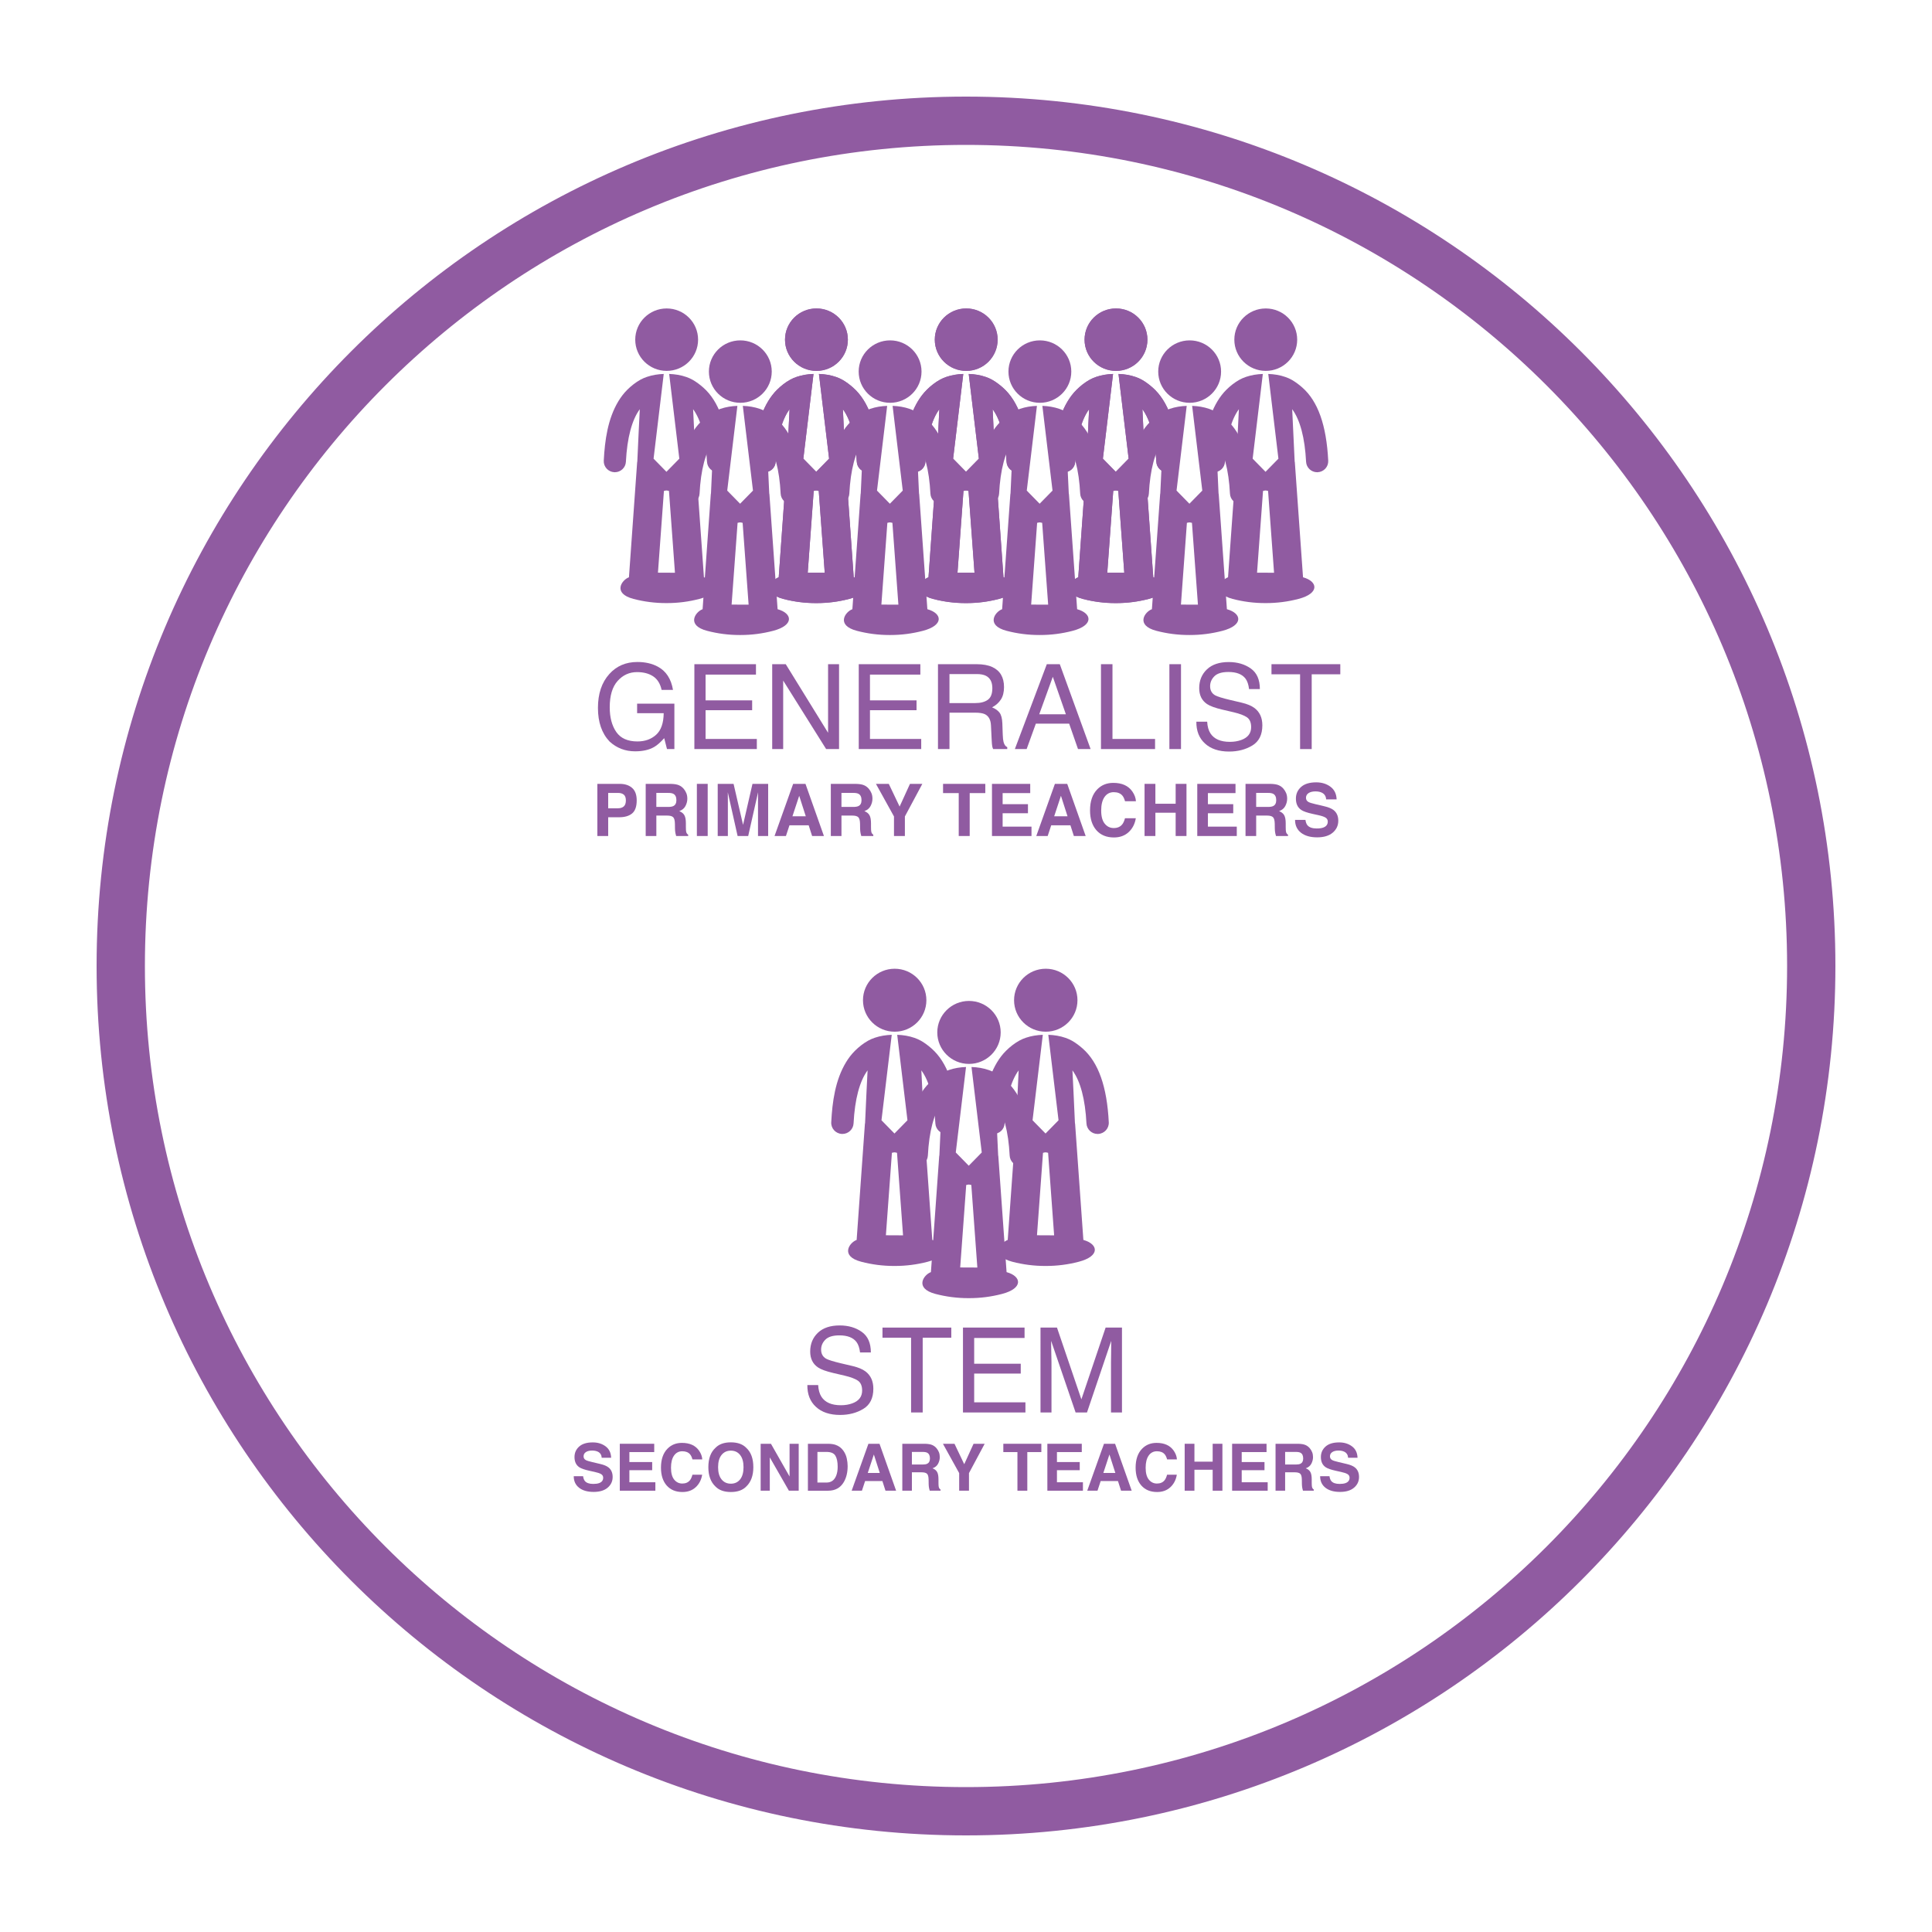 <?xml version="1.0" encoding="utf-8"?>
<!-- Generator: Adobe Illustrator 16.0.0, SVG Export Plug-In . SVG Version: 6.00 Build 0)  -->
<!DOCTYPE svg PUBLIC "-//W3C//DTD SVG 1.1//EN" "http://www.w3.org/Graphics/SVG/1.1/DTD/svg11.dtd">
<svg version="1.1" id="Layer_1" xmlns="http://www.w3.org/2000/svg" xmlns:xlink="http://www.w3.org/1999/xlink" x="0px" y="0px"
	 width="800px" height="800px" viewBox="0 0 800 800" enable-background="new 0 0 800 800" xml:space="preserve">
<path fill="none" stroke="#905BA1" stroke-width="20" stroke-miterlimit="10" d="M750,400c0,193.288-156.712,350-350,350
	C206.71,750,50,593.288,50,400C50,206.71,206.71,50,400,50C593.288,50,750,206.71,750,400z"/>
<path fill="#905BA1" d="M417.578,153.865c0-7.138,5.824-12.924,13.01-12.924c7.184,0,13.014,5.786,13.014,12.924
	c0,7.145-5.828,12.927-13.014,12.927S417.578,161.01,417.578,153.865z M418.359,204.707c0.014-0.158,0.057-0.304,0.08-0.465
	c0.373-8.567,0.785-16.957,1.021-21.584c-3.258,4.415-5.246,11.829-5.752,21.769c-0.121,2.438-2.149,4.328-4.582,4.328
	c-0.072,0-0.151,0-0.231-0.003c-2.533-0.128-4.479-2.272-4.351-4.787c0.429-8.376,1.64-17.329,6.074-24.649
	c1.043-1.721,2.256-3.31,3.688-4.732c1.59-1.582,3.444-3.035,5.415-4.134c0.854-0.474,1.752-0.857,2.675-1.172
	c2.243-0.764,4.61-1.136,6.978-1.214l-4.209,35.08l5.334,5.438l5.332-5.438l-4.205-35.08c2.408,0.082,4.83,0.464,7.104,1.26
	c0.921,0.322,1.817,0.712,2.663,1.195c1.525,0.868,3.018,2,4.326,3.158c6.482,5.705,9.996,15.613,10.734,30.288
	c0.131,2.515-1.816,4.659-4.353,4.787c-0.08,0.006-0.159,0.006-0.229,0.006c-2.433,0-4.461-1.895-4.584-4.331
	c-0.504-9.939-2.492-17.353-5.752-21.769c0.235,4.627,0.648,13.017,1.021,21.584c0.023,0.161,0.066,0.307,0.08,0.465l3.384,47.551
	c6.2,1.71,6.952,6.654-1.868,8.956c-4.438,1.159-8.898,1.731-13.475,1.731c-0.032,0-0.062-0.003-0.27-0.003
	c-0.033,0-0.064,0.003-0.097,0.003c-4.575,0-9.034-0.572-13.476-1.731c-8.819-2.302-4.813-7.898-1.869-8.956 M426.98,250.349
	l7.043,0.029l-2.479-33.874c-0.365-0.102-0.715-0.167-1.045-0.193c-0.33,0.026-0.68,0.092-1.045,0.193L426.98,250.349z"/>
<path fill="#905BA1" d="M449.096,140.647c0-7.137,5.826-12.923,13.012-12.923s13.014,5.786,13.014,12.923
	c0,7.146-5.828,12.928-13.014,12.928S449.096,147.793,449.096,140.647z M449.877,191.491c0.014-0.16,0.057-0.306,0.08-0.465
	c0.373-8.568,0.785-16.958,1.021-21.585c-3.26,4.414-5.246,11.829-5.754,21.768c-0.119,2.438-2.148,4.329-4.578,4.329
	c-0.074,0-0.152,0-0.232-0.004c-2.535-0.126-4.482-2.271-4.352-4.786c0.43-8.376,1.641-17.329,6.072-24.649
	c1.043-1.721,2.256-3.31,3.689-4.732c1.592-1.582,3.443-3.035,5.416-4.134c0.854-0.474,1.754-0.857,2.674-1.172
	c2.244-0.764,4.613-1.136,6.979-1.214l-4.21,35.08l5.332,5.439l5.334-5.439l-4.204-35.08c2.407,0.082,4.827,0.464,7.104,1.261
	c0.92,0.321,1.82,0.711,2.666,1.194c1.522,0.868,3.016,2,4.326,3.158c6.479,5.705,9.994,15.613,10.73,30.289
	c0.134,2.514-1.814,4.659-4.352,4.785c-0.078,0.008-0.158,0.008-0.23,0.008c-2.43,0-4.461-1.895-4.582-4.333
	c-0.506-9.938-2.493-17.352-5.752-21.768c0.234,4.627,0.648,13.017,1.021,21.585c0.021,0.159,0.064,0.305,0.08,0.465l3.385,47.551
	c6.201,1.706,6.951,6.65-1.871,8.956c-4.438,1.159-8.896,1.731-13.473,1.731c-0.033,0-0.062-0.003-0.271-0.003
	c-0.033,0-0.062,0.003-0.096,0.003c-4.574,0-9.035-0.572-13.473-1.734c-8.822-2.303-4.816-7.896-1.871-8.953 M458.498,237.131
	l7.043,0.033l-2.477-33.878c-0.367-0.102-0.717-0.167-1.049-0.193c-0.326,0.026-0.678,0.092-1.043,0.193L458.498,237.131z"/>
<path fill="#905BA1" d="M387.077,140.647c0-7.138,5.826-12.924,13.011-12.924c7.184,0,13.014,5.786,13.014,12.924
	c0,7.145-5.83,12.927-13.014,12.927C392.903,153.574,387.077,147.792,387.077,140.647z M387.859,191.49
	c0.014-0.159,0.056-0.306,0.08-0.465c0.373-8.568,0.786-16.958,1.021-21.585c-3.258,4.415-5.246,11.829-5.752,21.768
	c-0.121,2.438-2.15,4.33-4.581,4.33c-0.073,0-0.153,0-0.232-0.005c-2.534-0.126-4.481-2.271-4.351-4.786
	c0.429-8.376,1.64-17.329,6.075-24.649c1.042-1.721,2.256-3.31,3.689-4.732c1.591-1.582,3.445-3.035,5.416-4.134
	c0.853-0.474,1.753-0.857,2.674-1.172c2.244-0.764,4.612-1.136,6.977-1.214l-4.208,35.081l5.333,5.438l5.332-5.438l-4.205-35.081
	c2.408,0.083,4.83,0.464,7.105,1.261c0.92,0.321,1.816,0.711,2.664,1.195c1.523,0.867,3.016,1.999,4.326,3.157
	c6.48,5.705,9.994,15.613,10.732,30.289c0.131,2.514-1.816,4.659-4.354,4.785c-0.078,0.008-0.158,0.008-0.229,0.008
	c-2.434,0-4.461-1.895-4.584-4.333c-0.504-9.938-2.492-17.352-5.752-21.768c0.234,4.627,0.648,13.017,1.021,21.585
	c0.024,0.159,0.067,0.306,0.082,0.465l3.383,47.552c6.2,1.706,6.95,6.65-1.871,8.956c-4.437,1.159-8.896,1.731-13.47,1.731
	c-0.033,0-0.063-0.003-0.27-0.003c-0.033,0-0.064,0.003-0.095,0.003c-4.575,0-9.036-0.572-13.474-1.734
	c-8.821-2.303-4.816-7.896-1.871-8.953 M396.48,237.131l7.043,0.033l-2.479-33.878c-0.367-0.102-0.714-0.167-1.045-0.193
	c-0.33,0.026-0.68,0.092-1.044,0.193L396.48,237.131z"/>
<path fill="#905BA1" d="M355.559,153.864c0-7.138,5.827-12.924,13.011-12.924c7.185,0,13.014,5.786,13.014,12.924
	c0,7.145-5.829,12.927-13.014,12.927S355.559,161.009,355.559,153.864z M356.341,204.707c0.014-0.159,0.056-0.306,0.08-0.465
	c0.374-8.567,0.786-16.958,1.022-21.584c-3.259,4.414-5.247,11.828-5.752,21.768c-0.121,2.438-2.151,4.329-4.582,4.329
	c-0.073,0-0.152,0-0.232-0.005c-2.534-0.126-4.481-2.271-4.351-4.786c0.429-8.376,1.64-17.329,6.075-24.648
	c1.042-1.722,2.256-3.311,3.689-4.733c1.591-1.582,3.445-3.035,5.416-4.134c0.854-0.474,1.753-0.857,2.674-1.172
	c2.245-0.764,4.612-1.135,6.978-1.214l-4.209,35.081l5.333,5.438l5.333-5.438l-4.206-35.081c2.408,0.083,4.83,0.464,7.105,1.261
	c0.919,0.321,1.818,0.711,2.665,1.195c1.525,0.867,3.016,1.999,4.326,3.157c6.482,5.705,9.995,15.613,10.733,30.289
	c0.131,2.515-1.817,4.659-4.352,4.785c-0.079,0.008-0.159,0.008-0.231,0.008c-2.43,0-4.46-1.895-4.583-4.332
	c-0.505-9.939-2.493-17.353-5.752-21.768c0.236,4.626,0.649,13.017,1.022,21.584c0.024,0.159,0.067,0.306,0.081,0.465l3.383,47.551
	c6.202,1.708,6.952,6.653-1.87,8.956c-4.437,1.159-8.896,1.731-13.473,1.731c-0.033,0-0.062-0.003-0.27-0.003
	c-0.033,0-0.064,0.003-0.095,0.003c-4.575,0-9.036-0.572-13.474-1.732c-8.821-2.302-4.815-7.897-1.871-8.955 M364.962,250.348
	l7.043,0.03l-2.479-33.876c-0.366-0.1-0.715-0.166-1.045-0.193c-0.329,0.027-0.679,0.094-1.044,0.193L364.962,250.348z"/>
<path fill="#905BA1" d="M387.077,140.647c0-7.138,5.826-12.924,13.011-12.924c7.184,0,13.014,5.786,13.014,12.924
	c0,7.145-5.83,12.927-13.014,12.927C392.903,153.574,387.077,147.792,387.077,140.647z M387.859,191.49
	c0.014-0.159,0.056-0.306,0.08-0.465c0.373-8.568,0.786-16.958,1.021-21.585c-3.258,4.415-5.246,11.829-5.752,21.768
	c-0.121,2.438-2.15,4.33-4.581,4.33c-0.073,0-0.153,0-0.232-0.005c-2.534-0.126-4.481-2.271-4.351-4.786
	c0.429-8.376,1.64-17.329,6.075-24.649c1.042-1.721,2.256-3.31,3.689-4.732c1.591-1.582,3.445-3.035,5.416-4.134
	c0.853-0.474,1.753-0.857,2.674-1.172c2.244-0.764,4.612-1.136,6.977-1.214l-4.208,35.081l5.333,5.438l5.332-5.438l-4.205-35.081
	c2.408,0.083,4.83,0.464,7.105,1.261c0.92,0.321,1.816,0.711,2.664,1.195c1.523,0.867,3.016,1.999,4.326,3.157
	c6.48,5.705,9.994,15.613,10.732,30.289c0.131,2.514-1.816,4.659-4.354,4.785c-0.078,0.008-0.158,0.008-0.229,0.008
	c-2.434,0-4.461-1.895-4.584-4.333c-0.504-9.938-2.492-17.352-5.752-21.768c0.234,4.627,0.648,13.017,1.021,21.585
	c0.024,0.159,0.067,0.306,0.082,0.465l3.383,47.552c6.2,1.706,6.95,6.65-1.871,8.956c-4.437,1.159-8.896,1.731-13.47,1.731
	c-0.033,0-0.063-0.003-0.27-0.003c-0.033,0-0.064,0.003-0.095,0.003c-4.575,0-9.036-0.572-13.474-1.734
	c-8.821-2.303-4.816-7.896-1.871-8.953 M396.48,237.129l7.043,0.033l-2.479-33.876c-0.367-0.102-0.714-0.167-1.045-0.193
	c-0.33,0.026-0.68,0.092-1.044,0.193L396.48,237.129z"/>
<path fill="#905BA1" d="M479.596,153.865c0-7.138,5.826-12.924,13.012-12.924s13.014,5.786,13.014,12.924
	c0,7.145-5.828,12.927-13.014,12.927S479.596,161.01,479.596,153.865z M480.379,204.707c0.014-0.158,0.055-0.304,0.078-0.465
	c0.375-8.567,0.787-16.957,1.023-21.584c-3.262,4.415-5.246,11.829-5.756,21.769c-0.117,2.438-2.148,4.328-4.578,4.328
	c-0.074,0-0.152,0-0.232-0.003c-2.535-0.128-4.482-2.272-4.352-4.787c0.43-8.376,1.641-17.329,6.074-24.649
	c1.041-1.721,2.258-3.31,3.688-4.732c1.592-1.582,3.444-3.035,5.416-4.134c0.854-0.474,1.754-0.857,2.674-1.172
	c2.246-0.764,4.613-1.136,6.979-1.214l-4.21,35.08l5.335,5.438l5.331-5.438l-4.204-35.08c2.407,0.082,4.829,0.464,7.104,1.26
	c0.918,0.322,1.818,0.712,2.664,1.195c1.525,0.868,3.016,2,4.326,3.158c6.48,5.705,9.994,15.613,10.732,30.288
	c0.133,2.515-1.816,4.659-4.352,4.787c-0.08,0.006-0.16,0.006-0.232,0.006c-2.43,0-4.461-1.895-4.581-4.331
	c-0.507-9.939-2.491-17.353-5.753-21.769c0.236,4.627,0.65,13.017,1.021,21.584c0.021,0.161,0.067,0.307,0.08,0.465l3.385,47.551
	c6.201,1.71,6.951,6.654-1.871,8.956c-4.436,1.159-8.896,1.731-13.473,1.731c-0.033,0-0.062-0.003-0.271-0.003
	c-0.032,0-0.062,0.003-0.096,0.003c-4.574,0-9.035-0.572-13.473-1.731c-8.822-2.302-4.816-7.898-1.871-8.956 M489,250.349
	l7.043,0.029l-2.479-33.874c-0.367-0.102-0.717-0.167-1.047-0.193c-0.328,0.026-0.68,0.092-1.045,0.193L489,250.349z"/>
<path fill="#905BA1" d="M511.113,140.647c0-7.137,5.828-12.923,13.012-12.923s13.014,5.786,13.014,12.923
	c0,7.146-5.83,12.928-13.014,12.928S511.113,147.793,511.113,140.647z M511.896,191.491c0.014-0.16,0.057-0.306,0.078-0.465
	c0.373-8.568,0.785-16.958,1.021-21.585c-3.258,4.414-5.246,11.829-5.752,21.768c-0.121,2.438-2.15,4.329-4.582,4.329
	c-0.072,0-0.152,0-0.232-0.004c-2.531-0.126-4.479-2.271-4.35-4.786c0.428-8.376,1.641-17.329,6.074-24.649
	c1.043-1.721,2.256-3.31,3.688-4.732c1.59-1.582,3.445-3.035,5.416-4.134c0.854-0.474,1.754-0.857,2.674-1.172
	c2.244-0.764,4.611-1.136,6.979-1.214l-4.209,35.08l5.334,5.439l5.332-5.439l-4.205-35.08c2.408,0.082,4.83,0.464,7.104,1.261
	c0.92,0.321,1.818,0.711,2.664,1.194c1.525,0.868,3.018,2,4.326,3.158c6.482,5.705,9.996,15.613,10.734,30.289
	c0.131,2.514-1.816,4.659-4.354,4.785c-0.078,0.008-0.159,0.008-0.229,0.008c-2.434,0-4.461-1.895-4.584-4.333
	c-0.504-9.938-2.492-17.352-5.752-21.768c0.234,4.627,0.648,13.017,1.021,21.585c0.025,0.159,0.068,0.305,0.082,0.465l3.383,47.551
	c6.201,1.706,6.953,6.65-1.87,8.956c-4.437,1.159-8.896,1.731-13.472,1.731c-0.033,0-0.062-0.003-0.27-0.003
	c-0.033,0-0.064,0.003-0.098,0.003c-4.575,0-9.034-0.572-13.475-1.734c-8.82-2.303-4.814-7.896-1.869-8.953 M520.518,237.131
	l7.043,0.033l-2.479-33.878c-0.365-0.102-0.715-0.167-1.045-0.193c-0.33,0.026-0.68,0.092-1.045,0.193L520.518,237.131z"/>
<path fill="#905BA1" d="M449.096,140.647c0-7.138,5.826-12.924,13.012-12.924s13.014,5.786,13.014,12.924
	c0,7.145-5.828,12.927-13.014,12.927S449.096,147.792,449.096,140.647z M449.877,191.49c0.014-0.159,0.057-0.306,0.08-0.465
	c0.373-8.568,0.785-16.958,1.021-21.585c-3.26,4.415-5.246,11.829-5.754,21.768c-0.119,2.438-2.148,4.33-4.578,4.33
	c-0.074,0-0.152,0-0.232-0.005c-2.535-0.126-4.482-2.271-4.352-4.786c0.43-8.376,1.641-17.329,6.072-24.649
	c1.043-1.721,2.256-3.31,3.689-4.732c1.592-1.582,3.443-3.035,5.416-4.134c0.854-0.474,1.754-0.857,2.674-1.172
	c2.244-0.764,4.613-1.136,6.979-1.214l-4.21,35.081l5.332,5.438l5.334-5.438l-4.204-35.081c2.407,0.083,4.827,0.464,7.104,1.261
	c0.92,0.321,1.82,0.711,2.666,1.195c1.522,0.867,3.016,1.999,4.326,3.157c6.479,5.705,9.994,15.613,10.73,30.289
	c0.134,2.514-1.814,4.659-4.352,4.785c-0.078,0.008-0.158,0.008-0.23,0.008c-2.43,0-4.461-1.895-4.582-4.333
	c-0.506-9.938-2.493-17.352-5.752-21.768c0.234,4.627,0.648,13.017,1.021,21.585c0.021,0.159,0.064,0.306,0.08,0.465l3.385,47.552
	c6.201,1.706,6.951,6.65-1.871,8.956c-4.438,1.159-8.896,1.731-13.473,1.731c-0.033,0-0.062-0.003-0.271-0.003
	c-0.033,0-0.062,0.003-0.096,0.003c-4.574,0-9.035-0.572-13.473-1.734c-8.822-2.303-4.816-7.896-1.871-8.953 M458.498,237.129
	l7.043,0.033l-2.477-33.876c-0.367-0.102-0.717-0.167-1.049-0.193c-0.326,0.026-0.678,0.092-1.043,0.193L458.498,237.129z"/>
<path fill="#905BA1" d="M325.059,140.646c0-7.138,5.826-12.924,13.011-12.924c7.184,0,13.013,5.786,13.013,12.924
	c0,7.145-5.829,12.927-13.013,12.927C330.884,153.573,325.059,147.791,325.059,140.646z M325.841,191.489
	c0.014-0.159,0.056-0.306,0.08-0.465c0.373-8.567,0.785-16.958,1.021-21.584c-3.259,4.414-5.246,11.828-5.753,21.768
	c-0.12,2.438-2.15,4.329-4.581,4.329c-0.073,0-0.153,0-0.233-0.005c-2.534-0.126-4.481-2.271-4.351-4.786
	c0.429-8.376,1.641-17.329,6.075-24.648c1.042-1.722,2.256-3.311,3.688-4.732c1.592-1.583,3.446-3.035,5.416-4.135
	c0.854-0.474,1.754-0.856,2.674-1.171c2.245-0.765,4.613-1.136,6.978-1.215l-4.209,35.081l5.334,5.438l5.333-5.438l-4.206-35.081
	c2.408,0.083,4.83,0.464,7.105,1.261c0.919,0.321,1.819,0.711,2.665,1.195c1.525,0.867,3.016,1.999,4.327,3.157
	c6.481,5.706,9.995,15.614,10.733,30.29c0.131,2.514-1.817,4.658-4.352,4.784c-0.079,0.008-0.159,0.008-0.23,0.008
	c-2.431,0-4.461-1.895-4.583-4.332c-0.505-9.939-2.493-17.353-5.751-21.768c0.235,4.626,0.649,13.017,1.021,21.584
	c0.024,0.159,0.067,0.306,0.081,0.465l3.384,47.553c6.201,1.706,6.952,6.65-1.871,8.956c-4.437,1.159-8.896,1.731-13.473,1.731
	c-0.033,0-0.062-0.003-0.27-0.003c-0.033,0-0.064,0.003-0.095,0.003c-4.575,0-9.036-0.572-13.474-1.734
	c-8.821-2.303-4.816-7.896-1.871-8.953 M334.462,237.129l7.043,0.033l-2.478-33.876c-0.367-0.102-0.715-0.167-1.045-0.193
	c-0.33,0.026-0.68,0.092-1.044,0.193L334.462,237.129z"/>
<path fill="#905BA1" d="M293.54,153.864c0-7.138,5.826-12.924,13.011-12.924c7.185,0,13.013,5.786,13.013,12.924
	c0,7.145-5.829,12.927-13.013,12.927C299.367,166.791,293.54,161.009,293.54,153.864z M294.323,204.707
	c0.013-0.159,0.056-0.306,0.08-0.465c0.373-8.567,0.786-16.958,1.021-21.584c-3.259,4.414-5.246,11.828-5.752,21.768
	c-0.121,2.438-2.15,4.329-4.581,4.329c-0.073,0-0.153,0-0.232-0.005c-2.534-0.126-4.481-2.271-4.351-4.786
	c0.429-8.376,1.641-17.329,6.075-24.648c1.042-1.722,2.256-3.311,3.689-4.733c1.591-1.582,3.446-3.035,5.416-4.134
	c0.854-0.474,1.754-0.857,2.674-1.172c2.245-0.764,4.612-1.135,6.978-1.214l-4.209,35.081l5.333,5.438l5.333-5.438l-4.206-35.081
	c2.408,0.083,4.83,0.464,7.106,1.261c0.918,0.321,1.818,0.711,2.665,1.195c1.525,0.867,3.016,1.999,4.326,3.157
	c6.481,5.705,9.995,15.613,10.733,30.289c0.131,2.515-1.817,4.659-4.352,4.785c-0.079,0.008-0.159,0.008-0.231,0.008
	c-2.43,0-4.46-1.895-4.583-4.332c-0.505-9.939-2.493-17.353-5.752-21.768c0.235,4.626,0.649,13.017,1.022,21.584
	c0.024,0.159,0.067,0.306,0.08,0.465l3.384,47.551c6.202,1.708,6.952,6.653-1.871,8.956c-4.438,1.159-8.897,1.731-13.472,1.731
	c-0.033,0-0.062-0.003-0.27-0.003c-0.033,0-0.064,0.003-0.095,0.003c-4.575,0-9.036-0.572-13.474-1.732
	c-8.821-2.302-4.815-7.897-1.871-8.955 M302.943,250.348l7.043,0.03l-2.478-33.876c-0.367-0.1-0.715-0.166-1.045-0.193
	c-0.329,0.027-0.679,0.094-1.044,0.193L302.943,250.348z"/>
<path fill="#905BA1" d="M325.059,140.647c0-7.138,5.826-12.924,13.011-12.924c7.184,0,13.013,5.786,13.013,12.924
	c0,7.145-5.829,12.927-13.013,12.927C330.884,153.574,325.059,147.792,325.059,140.647z M325.841,191.49
	c0.014-0.159,0.056-0.306,0.08-0.465c0.373-8.568,0.785-16.958,1.021-21.585c-3.259,4.415-5.246,11.829-5.753,21.768
	c-0.12,2.438-2.15,4.33-4.581,4.33c-0.073,0-0.153,0-0.233-0.005c-2.534-0.126-4.481-2.271-4.351-4.786
	c0.429-8.376,1.641-17.329,6.075-24.649c1.042-1.721,2.256-3.31,3.688-4.732c1.592-1.582,3.446-3.035,5.416-4.134
	c0.854-0.474,1.754-0.857,2.674-1.172c2.245-0.764,4.613-1.136,6.978-1.214l-4.209,35.081l5.334,5.438l5.333-5.438l-4.206-35.081
	c2.408,0.083,4.83,0.464,7.105,1.261c0.919,0.321,1.819,0.711,2.665,1.195c1.525,0.867,3.016,1.999,4.327,3.157
	c6.481,5.705,9.995,15.613,10.733,30.289c0.131,2.514-1.817,4.659-4.352,4.785c-0.079,0.008-0.159,0.008-0.23,0.008
	c-2.431,0-4.461-1.895-4.583-4.333c-0.505-9.938-2.493-17.352-5.751-21.768c0.235,4.627,0.649,13.017,1.021,21.585
	c0.024,0.159,0.067,0.306,0.081,0.465l3.384,47.552c6.201,1.706,6.952,6.65-1.871,8.956c-4.437,1.159-8.896,1.731-13.473,1.731
	c-0.033,0-0.062-0.003-0.27-0.003c-0.033,0-0.064,0.003-0.095,0.003c-4.575,0-9.036-0.572-13.474-1.734
	c-8.821-2.303-4.816-7.896-1.871-8.953 M334.462,237.129l7.043,0.033l-2.478-33.876c-0.367-0.102-0.715-0.167-1.045-0.193
	c-0.33,0.026-0.68,0.092-1.044,0.193L334.462,237.129z"/>
<path fill="#905BA1" d="M263.04,140.646c0-7.138,5.826-12.924,13.01-12.924c7.184,0,13.014,5.786,13.014,12.924
	c0,7.145-5.829,12.927-13.014,12.927C268.865,153.573,263.04,147.791,263.04,140.646z M263.822,191.489
	c0.013-0.159,0.056-0.306,0.08-0.465c0.373-8.567,0.786-16.958,1.022-21.584c-3.259,4.414-5.246,11.828-5.753,21.768
	c-0.12,2.438-2.15,4.329-4.581,4.329c-0.073,0-0.153,0-0.233-0.005c-2.534-0.126-4.481-2.271-4.351-4.786
	c0.429-8.376,1.641-17.329,6.075-24.648c1.042-1.722,2.256-3.311,3.689-4.732c1.591-1.583,3.446-3.035,5.416-4.135
	c0.854-0.474,1.754-0.856,2.674-1.171c2.245-0.765,4.613-1.136,6.978-1.215l-4.209,35.081l5.333,5.438l5.333-5.438l-4.206-35.081
	c2.408,0.083,4.83,0.464,7.105,1.261c0.919,0.321,1.818,0.711,2.664,1.195c1.525,0.867,3.017,1.999,4.327,3.157
	c6.481,5.706,9.995,15.614,10.734,30.29c0.131,2.514-1.817,4.658-4.352,4.784c-0.079,0.008-0.16,0.008-0.231,0.008
	c-2.431,0-4.46-1.895-4.583-4.332c-0.505-9.939-2.493-17.353-5.751-21.768c0.235,4.626,0.649,13.017,1.021,21.584
	c0.024,0.159,0.067,0.306,0.08,0.465l3.384,47.553c6.202,1.706,6.952,6.65-1.87,8.956c-4.437,1.159-8.897,1.731-13.473,1.731
	c-0.033,0-0.062-0.003-0.27-0.003c-0.033,0-0.064,0.003-0.095,0.003c-4.575,0-9.036-0.572-13.474-1.734
	c-8.821-2.303-4.816-7.896-1.871-8.953 M272.443,237.129l7.043,0.033l-2.478-33.876c-0.366-0.102-0.715-0.167-1.045-0.193
	c-0.329,0.026-0.679,0.092-1.044,0.193L272.443,237.129z"/>
<rect x="250" y="274.894" fill="none" width="300" height="98.051"/>
<g enable-background="new    ">
	<path fill="#905BA1" d="M272.352,276.03c3.443,1.835,5.549,5.049,6.32,9.643h-4.713c-0.562-2.568-1.726-4.438-3.491-5.61
		c-1.765-1.173-3.991-1.759-6.677-1.759c-3.187,0-5.87,1.221-8.048,3.66c-2.179,2.441-3.269,6.078-3.269,10.91
		c0,4.18,0.899,7.581,2.696,10.205c1.798,2.624,4.729,3.936,8.793,3.936c3.11,0,5.686-0.921,7.726-2.764
		c2.04-1.842,3.084-4.82,3.132-8.936h-11.006v-3.948h15.432v18.806h-3.062l-1.148-4.521c-1.585,1.77-2.989,2.998-4.213,3.684
		c-2.056,1.181-4.668,1.771-7.837,1.771c-4.096,0-7.618-1.349-10.568-4.044c-3.216-3.382-4.825-8.023-4.825-13.925
		c0-5.886,1.572-10.567,4.716-14.045c2.987-3.317,6.854-4.977,11.603-4.977C267.165,274.116,269.978,274.755,272.352,276.03z"/>
	<path fill="#905BA1" d="M287.524,275.026h25.505v4.307h-20.863v10.67h19.284v4.068h-19.284v11.914h21.222v4.188h-25.864V275.026z"
		/>
	<path fill="#905BA1" d="M319.752,275.026h5.609l17.527,28.397v-28.397h4.546v35.146h-5.349l-17.787-28.363v28.363h-4.546V275.026z"
		/>
	<path fill="#905BA1" d="M355.593,275.026h25.505v4.307h-20.863v10.67h19.284v4.068h-19.284v11.914h21.222v4.188h-25.864V275.026z"
		/>
	<path fill="#905BA1" d="M388.396,275.026h15.976c2.631,0,4.801,0.391,6.508,1.172c3.242,1.499,4.863,4.267,4.863,8.303
		c0,2.105-0.434,3.828-1.304,5.168c-0.869,1.34-2.085,2.416-3.648,3.229c1.372,0.559,2.404,1.292,3.099,2.201
		c0.693,0.909,1.08,2.385,1.16,4.427l0.168,4.713c0.047,1.34,0.158,2.337,0.334,2.99c0.287,1.117,0.798,1.835,1.531,2.154v0.789
		h-5.838c-0.159-0.303-0.287-0.693-0.383-1.172s-0.176-1.404-0.238-2.775l-0.287-5.862c-0.109-2.297-0.938-3.836-2.488-4.618
		c-0.883-0.43-2.27-0.646-4.16-0.646h-10.531v15.073h-4.761V275.026z M403.859,291.128c2.172,0,3.89-0.446,5.154-1.34
		c1.264-0.894,1.896-2.504,1.896-4.833c0-2.504-0.885-4.211-2.652-5.12c-0.947-0.479-2.211-0.718-3.793-0.718h-11.308v12.011
		H403.859z"/>
	<path fill="#905BA1" d="M433.465,275.026h5.374l12.757,35.146h-5.217l-3.668-10.527h-13.789l-3.812,10.527h-4.881L433.465,275.026z
		 M441.359,295.77l-5.412-15.528l-5.622,15.528H441.359z"/>
	<path fill="#905BA1" d="M455.891,275.026h4.761v30.959h17.634v4.188h-22.395V275.026z"/>
	<path fill="#905BA1" d="M484.219,275.026h4.809v35.146h-4.809V275.026z"/>
	<path fill="#905BA1" d="M499.865,298.832c0.107,1.994,0.561,3.612,1.36,4.856c1.521,2.329,4.202,3.494,8.044,3.494
		c1.721,0,3.287-0.256,4.701-0.766c2.734-0.989,4.103-2.76,4.103-5.312c0-1.914-0.579-3.277-1.738-4.091
		c-1.175-0.798-3.013-1.491-5.517-2.081l-4.612-1.077c-3.013-0.702-5.146-1.476-6.397-2.321c-2.163-1.467-3.244-3.66-3.244-6.579
		c0-3.158,1.062-5.75,3.189-7.776c2.126-2.025,5.137-3.038,9.033-3.038c3.586,0,6.632,0.89,9.139,2.668s3.76,4.621,3.76,8.529
		h-4.474c-0.229-1.882-0.719-3.325-1.468-4.331c-1.393-1.834-3.755-2.751-7.088-2.751c-2.691,0-4.627,0.59-5.805,1.771
		s-1.766,2.552-1.766,4.115c0,1.723,0.695,2.982,2.086,3.78c0.912,0.511,2.976,1.148,6.189,1.914l4.775,1.124
		c2.304,0.543,4.081,1.284,5.332,2.226c2.164,1.643,3.246,4.027,3.246,7.153c0,3.893-1.381,6.676-4.142,8.351
		s-5.97,2.513-9.625,2.513c-4.263,0-7.599-1.117-10.011-3.35c-2.412-2.218-3.594-5.225-3.546-9.021H499.865z"/>
	<path fill="#905BA1" d="M554.99,275.026v4.187h-11.843v30.96h-4.81v-30.96h-11.843v-4.187H554.99z"/>
</g>
<g enable-background="new    ">
	<path fill="#905BA1" d="M261.749,336.827c-1.264,1.055-3.069,1.582-5.415,1.582h-4.496v7.764h-4.482v-21.592h9.271
		c2.137,0,3.841,0.557,5.112,1.67c1.271,1.113,1.906,2.837,1.906,5.171C263.645,333.971,263.012,335.772,261.749,336.827z
		 M258.305,329.049c-0.571-0.479-1.372-0.718-2.401-0.718h-4.066v6.357h4.066c1.029,0,1.83-0.259,2.401-0.776
		s0.857-1.338,0.857-2.461S258.876,329.527,258.305,329.049z"/>
	<path fill="#905BA1" d="M281.1,325.138c0.795,0.342,1.469,0.845,2.021,1.509c0.457,0.547,0.819,1.152,1.086,1.816
		s0.4,1.421,0.4,2.271c0,1.025-0.259,2.034-0.776,3.025s-1.372,1.691-2.563,2.102c0.996,0.4,1.702,0.97,2.117,1.707
		s0.623,1.862,0.623,3.376v1.45c0,0.986,0.04,1.655,0.119,2.007c0.119,0.557,0.396,0.967,0.833,1.23v0.542h-4.98
		c-0.137-0.479-0.234-0.864-0.293-1.157c-0.117-0.605-0.181-1.226-0.19-1.86l-0.029-2.007c-0.019-1.377-0.256-2.295-0.714-2.754
		c-0.457-0.459-1.314-0.688-2.57-0.688h-4.406v8.467h-4.409v-21.592h10.328C279.168,324.61,280.304,324.796,281.1,325.138z
		 M271.774,328.331v5.801h4.855c0.964,0,1.688-0.117,2.17-0.352c0.853-0.41,1.28-1.221,1.28-2.432c0-1.309-0.413-2.188-1.238-2.637
		c-0.464-0.254-1.159-0.381-2.087-0.381H271.774z"/>
	<path fill="#905BA1" d="M293.044,346.173h-4.482v-21.592h4.482V346.173z"/>
	<path fill="#905BA1" d="M311.586,324.581h6.492v21.592h-4.204v-14.604c0-0.42,0.005-1.008,0.015-1.765s0.015-1.341,0.015-1.751
		l-4.092,18.12h-4.385l-4.062-18.12c0,0.41,0.005,0.994,0.015,1.751s0.015,1.345,0.015,1.765v14.604h-4.204v-21.592h6.565
		l3.93,16.978L311.586,324.581z"/>
	<path fill="#905BA1" d="M328.427,324.581h5.105l7.639,21.592h-4.893l-1.425-4.438h-7.951l-1.464,4.438h-4.719L328.427,324.581z
		 M328.13,338.014h5.53l-2.728-8.496L328.13,338.014z"/>
	<path fill="#905BA1" d="M357.755,325.138c0.795,0.342,1.469,0.845,2.021,1.509c0.457,0.547,0.819,1.152,1.086,1.816
		s0.4,1.421,0.4,2.271c0,1.025-0.259,2.034-0.776,3.025s-1.372,1.691-2.563,2.102c0.996,0.4,1.702,0.97,2.117,1.707
		s0.623,1.862,0.623,3.376v1.45c0,0.986,0.04,1.655,0.119,2.007c0.119,0.557,0.396,0.967,0.833,1.23v0.542h-4.98
		c-0.137-0.479-0.234-0.864-0.293-1.157c-0.117-0.605-0.181-1.226-0.19-1.86l-0.029-2.007c-0.019-1.377-0.256-2.295-0.714-2.754
		c-0.457-0.459-1.314-0.688-2.57-0.688h-4.406v8.467h-4.409v-21.592h10.328C355.824,324.61,356.959,324.796,357.755,325.138z
		 M348.43,328.331v5.801h4.855c0.964,0,1.688-0.117,2.17-0.352c0.853-0.41,1.28-1.221,1.28-2.432c0-1.309-0.413-2.188-1.238-2.637
		c-0.464-0.254-1.159-0.381-2.087-0.381H348.43z"/>
	<path fill="#905BA1" d="M376.804,324.581h5.112l-7.222,13.496v8.096h-4.512v-8.096l-7.471-13.496h5.317l4.482,9.404
		L376.804,324.581z"/>
	<path fill="#905BA1" d="M407.99,324.581v3.823h-6.46v17.769h-4.541v-17.769H390.5v-3.823H407.99z"/>
	<path fill="#905BA1" d="M426.594,328.404h-11.426v4.585h10.488v3.75h-10.488v5.552h11.953v3.882h-16.362v-21.592h15.835V328.404z"
		/>
	<path fill="#905BA1" d="M436.811,324.581h5.105l7.639,21.592h-4.893l-1.424-4.438h-7.951l-1.465,4.438h-4.719L436.811,324.581z
		 M436.514,338.014h5.529l-2.727-8.496L436.514,338.014z"/>
	<path fill="#905BA1" d="M454.364,326.837c1.739-1.777,3.951-2.666,6.638-2.666c3.594,0,6.221,1.191,7.883,3.574
		c0.918,1.338,1.41,2.681,1.479,4.028h-4.512c-0.287-1.035-0.655-1.816-1.105-2.344c-0.803-0.938-1.994-1.406-3.572-1.406
		c-1.607,0-2.875,0.662-3.804,1.985c-0.928,1.323-1.392,3.195-1.392,5.617s0.49,4.236,1.469,5.441
		c0.979,1.207,2.223,1.81,3.732,1.81c1.548,0,2.728-0.518,3.539-1.553c0.449-0.557,0.822-1.392,1.118-2.505h4.482
		c-0.387,2.354-1.374,4.268-2.964,5.742c-1.589,1.475-3.625,2.212-6.107,2.212c-3.072,0-5.488-0.996-7.246-2.988
		c-1.759-2.002-2.638-4.746-2.638-8.232C451.364,331.783,452.364,328.878,454.364,326.837z"/>
	<path fill="#905BA1" d="M473.938,346.173v-21.592h4.482v8.232h8.394v-8.232h4.482v21.592h-4.482v-9.639h-8.394v9.639H473.938z"/>
	<path fill="#905BA1" d="M511.599,328.404h-11.426v4.585h10.488v3.75h-10.488v5.552h11.953v3.882h-16.362v-21.592h15.835V328.404z"
		/>
	<path fill="#905BA1" d="M529.479,325.138c0.795,0.342,1.469,0.845,2.021,1.509c0.457,0.547,0.818,1.152,1.086,1.816
		c0.266,0.664,0.399,1.421,0.399,2.271c0,1.025-0.259,2.034-0.776,3.025s-1.372,1.691-2.563,2.102c0.996,0.4,1.702,0.97,2.116,1.707
		c0.416,0.737,0.623,1.862,0.623,3.376v1.45c0,0.986,0.039,1.655,0.119,2.007c0.119,0.557,0.396,0.967,0.833,1.23v0.542h-4.98
		c-0.137-0.479-0.234-0.864-0.293-1.157c-0.117-0.605-0.181-1.226-0.19-1.86l-0.029-2.007c-0.019-1.377-0.256-2.295-0.714-2.754
		c-0.457-0.459-1.313-0.688-2.57-0.688h-4.406v8.467h-4.409v-21.592h10.328C527.547,324.61,528.684,324.796,529.479,325.138z
		 M520.153,328.331v5.801h4.855c0.964,0,1.688-0.117,2.171-0.352c0.853-0.41,1.279-1.221,1.279-2.432
		c0-1.309-0.413-2.188-1.238-2.637c-0.464-0.254-1.159-0.381-2.087-0.381H520.153z"/>
	<path fill="#905BA1" d="M540.559,339.508c0.14,0.986,0.414,1.724,0.822,2.212c0.748,0.889,2.029,1.333,3.844,1.333
		c1.087,0,1.97-0.117,2.647-0.352c1.286-0.449,1.93-1.284,1.93-2.505c0-0.713-0.315-1.265-0.944-1.655
		c-0.631-0.381-1.631-0.718-2.998-1.011l-2.338-0.513c-2.298-0.508-3.876-1.06-4.735-1.655c-1.455-0.996-2.183-2.554-2.183-4.673
		c0-1.934,0.711-3.54,2.135-4.819s3.516-1.919,6.273-1.919c2.303,0,4.268,0.604,5.895,1.81c1.626,1.206,2.479,2.956,2.558,5.251
		h-4.336c-0.08-1.299-0.661-2.222-1.742-2.769c-0.721-0.361-1.616-0.542-2.688-0.542c-1.191,0-2.143,0.234-2.854,0.703
		c-0.71,0.469-1.065,1.123-1.065,1.963c0,0.771,0.351,1.348,1.052,1.729c0.449,0.254,1.406,0.552,2.868,0.894l3.789,0.894
		c1.661,0.391,2.905,0.913,3.734,1.567c1.287,1.016,1.931,2.485,1.931,4.409c0,1.973-0.763,3.61-2.287,4.915
		c-1.525,1.303-3.68,1.955-6.463,1.955c-2.844,0-5.078-0.642-6.707-1.926s-2.443-3.05-2.443-5.296H540.559z"/>
</g>
<path fill="#905BA1" d="M388.11,427.502c0-7.2,5.877-13.035,13.123-13.035c7.25,0,13.129,5.835,13.129,13.035
	c0,7.207-5.879,13.041-13.129,13.041C393.987,440.543,388.11,434.709,388.11,427.502z M388.9,478.79
	c0.014-0.161,0.058-0.31,0.082-0.468c0.375-8.646,0.792-17.107,1.029-21.774c-3.284,4.452-5.292,11.934-5.802,21.958
	c-0.12,2.459-2.168,4.368-4.622,4.368c-0.072,0-0.156,0-0.232-0.007c-2.556-0.125-4.521-2.288-4.391-4.828
	c0.434-8.448,1.655-17.479,6.128-24.864c1.05-1.733,2.275-3.337,3.722-4.771c1.605-1.598,3.475-3.062,5.463-4.171
	c0.86-0.479,1.771-0.863,2.699-1.182c2.264-0.771,4.65-1.146,7.037-1.227l-4.246,35.39l5.381,5.485l5.377-5.485l-4.243-35.39
	c2.432,0.084,4.875,0.469,7.17,1.271c0.926,0.324,1.836,0.72,2.688,1.207c1.535,0.874,3.045,2.018,4.363,3.188
	c6.539,5.753,10.08,15.748,10.826,30.554c0.133,2.537-1.834,4.7-4.393,4.825c-0.076,0.01-0.156,0.01-0.229,0.01
	c-2.453,0-4.5-1.912-4.625-4.371c-0.508-10.024-2.516-17.503-5.801-21.958c0.234,4.667,0.652,13.13,1.029,21.774
	c0.023,0.158,0.068,0.307,0.08,0.468l3.412,47.968c6.258,1.723,7.016,6.708-1.887,9.034c-4.475,1.169-8.975,1.745-13.59,1.745
	c-0.035,0-0.062-0.003-0.27-0.003c-0.035,0-0.068,0.003-0.1,0.003c-4.615,0-9.115-0.576-13.592-1.748
	c-8.897-2.323-4.857-7.966-1.888-9.031 M397.595,524.828l7.104,0.032l-2.496-34.175c-0.373-0.102-0.723-0.167-1.055-0.191
	c-0.334,0.024-0.687,0.092-1.058,0.191L397.595,524.828z"/>
<path fill="#905BA1" d="M419.904,414.17c0-7.199,5.877-13.037,13.125-13.037s13.127,5.838,13.127,13.037
	c0,7.206-5.879,13.039-13.127,13.039S419.904,421.376,419.904,414.17z M420.693,465.457c0.014-0.16,0.057-0.309,0.082-0.469
	c0.375-8.645,0.791-17.107,1.025-21.773c-3.283,4.453-5.287,11.934-5.801,21.958c-0.123,2.46-2.17,4.368-4.619,4.368
	c-0.074,0-0.154,0-0.234-0.006c-2.559-0.127-4.521-2.291-4.391-4.828c0.434-8.449,1.654-17.48,6.129-24.863
	c1.053-1.734,2.275-3.34,3.721-4.771c1.605-1.598,3.479-3.062,5.465-4.172c0.857-0.479,1.77-0.865,2.691-1.183
	c2.27-0.771,4.656-1.146,7.043-1.226l-4.246,35.387l5.381,5.488l5.381-5.488l-4.242-35.387c2.426,0.083,4.871,0.468,7.168,1.271
	c0.926,0.325,1.832,0.721,2.688,1.206c1.537,0.877,3.041,2.02,4.363,3.188c6.537,5.756,10.082,15.752,10.828,30.554
	c0.131,2.536-1.832,4.7-4.389,4.827c-0.08,0.008-0.164,0.008-0.236,0.008c-2.449,0-4.496-1.91-4.619-4.37
	c-0.512-10.024-2.516-17.504-5.805-21.958c0.238,4.666,0.656,13.131,1.031,21.773c0.021,0.16,0.064,0.309,0.082,0.469l3.414,47.969
	c6.256,1.723,7.012,6.709-1.889,9.033c-4.479,1.17-8.977,1.746-13.59,1.746c-0.035,0-0.064-0.002-0.273-0.002
	c-0.033,0-0.062,0.002-0.098,0.002c-4.615,0-9.109-0.576-13.59-1.748c-8.896-2.322-4.855-7.966-1.887-9.031 M429.391,511.494
	l7.104,0.035l-2.5-34.172c-0.369-0.104-0.721-0.172-1.055-0.195c-0.33,0.023-0.688,0.093-1.055,0.195L429.391,511.494z"/>
<path fill="#905BA1" d="M357.342,414.17c0-7.199,5.879-13.038,13.125-13.038c7.248,0,13.128,5.839,13.128,13.038
	c0,7.206-5.88,13.039-13.128,13.039C363.221,427.209,357.342,421.376,357.342,414.17z M358.131,465.455
	c0.017-0.158,0.058-0.307,0.082-0.469c0.375-8.643,0.793-17.105,1.032-21.771c-3.288,4.453-5.292,11.934-5.802,21.958
	c-0.124,2.458-2.169,4.366-4.623,4.366c-0.074,0-0.154,0-0.233-0.004c-2.557-0.129-4.522-2.291-4.389-4.828
	c0.432-8.449,1.653-17.48,6.129-24.863c1.049-1.734,2.274-3.341,3.719-4.771c1.605-1.6,3.477-3.062,5.463-4.172
	c0.862-0.479,1.771-0.865,2.696-1.184c2.266-0.771,4.655-1.146,7.04-1.225L365,463.878l5.379,5.486l5.381-5.486l-4.242-35.386
	c2.428,0.082,4.871,0.467,7.167,1.271c0.926,0.325,1.833,0.721,2.688,1.205c1.54,0.876,3.041,2.021,4.363,3.188
	c6.539,5.757,10.083,15.749,10.828,30.554c0.132,2.537-1.834,4.699-4.39,4.828c-0.08,0.006-0.161,0.006-0.234,0.006
	c-2.451,0-4.5-1.91-4.622-4.368c-0.508-10.024-2.515-17.505-5.804-21.958c0.239,4.666,0.656,13.131,1.032,21.771
	c0.023,0.162,0.067,0.311,0.082,0.469l3.414,47.971c6.255,1.723,7.012,6.709-1.888,9.033c-4.475,1.17-8.975,1.746-13.59,1.746
	c-0.033,0-0.063-0.002-0.273-0.002c-0.032,0-0.063,0.002-0.094,0.002c-4.615,0-9.114-0.576-13.592-1.748
	c-8.899-2.322-4.857-7.966-1.887-9.031 M366.829,511.494l7.104,0.035l-2.499-34.172c-0.37-0.104-0.723-0.172-1.057-0.195
	c-0.33,0.023-0.685,0.093-1.054,0.195L366.829,511.494z"/>
<rect x="243.25" y="549.589" fill="none" width="313.5" height="122.688"/>
<g enable-background="new    ">
	<path fill="#905BA1" d="M338.786,573.527c0.107,1.994,0.561,3.612,1.36,4.856c1.521,2.329,4.202,3.494,8.043,3.494
		c1.721,0,3.288-0.256,4.702-0.766c2.735-0.989,4.103-2.76,4.103-5.312c0-1.914-0.58-3.277-1.738-4.091
		c-1.175-0.798-3.013-1.491-5.517-2.081l-4.612-1.077c-3.013-0.702-5.146-1.476-6.397-2.321c-2.164-1.467-3.245-3.66-3.245-6.579
		c0-3.158,1.063-5.75,3.189-7.776c2.126-2.025,5.138-3.038,9.034-3.038c3.585,0,6.631,0.89,9.138,2.668s3.76,4.621,3.76,8.529
		h-4.474c-0.229-1.882-0.719-3.325-1.468-4.331c-1.392-1.834-3.754-2.751-7.088-2.751c-2.691,0-4.626,0.59-5.804,1.771
		s-1.766,2.552-1.766,4.115c0,1.723,0.695,2.982,2.086,3.78c0.912,0.511,2.975,1.148,6.189,1.914l4.775,1.124
		c2.303,0.543,4.081,1.284,5.332,2.226c2.164,1.643,3.246,4.027,3.246,7.153c0,3.893-1.38,6.676-4.142,8.351
		s-5.97,2.513-9.625,2.513c-4.263,0-7.599-1.117-10.01-3.35c-2.412-2.218-3.594-5.225-3.546-9.021H338.786z"/>
	<path fill="#905BA1" d="M393.911,549.722v4.187h-11.843v30.96h-4.809v-30.96h-11.843v-4.187H393.911z"/>
	<path fill="#905BA1" d="M398.744,549.722h25.505v4.307h-20.863v10.67h19.284v4.068h-19.284v11.914h21.222v4.188h-25.863V549.722z"
		/>
	<path fill="#905BA1" d="M430.853,549.722h6.821l10.105,29.715l10.035-29.715h6.773v35.146h-4.546v-20.744
		c0-0.717,0.016-1.905,0.048-3.564c0.031-1.659,0.048-3.438,0.048-5.336l-10.034,29.645h-4.719l-10.13-29.645v1.077
		c0,0.861,0.024,2.174,0.071,3.936c0.049,1.763,0.072,3.059,0.072,3.888v20.744h-4.546V549.722z"/>
</g>
<g enable-background="new    ">
	<path fill="#905BA1" d="M241.447,611.27c0.125,0.888,0.373,1.551,0.74,1.99c0.673,0.8,1.826,1.199,3.459,1.199
		c0.978,0,1.772-0.105,2.383-0.316c1.158-0.403,1.736-1.155,1.736-2.254c0-0.642-0.284-1.138-0.851-1.49
		c-0.567-0.342-1.467-0.646-2.698-0.909l-2.104-0.462c-2.068-0.456-3.488-0.953-4.262-1.489c-1.31-0.896-1.964-2.298-1.964-4.206
		c0-1.74,0.641-3.186,1.922-4.337s3.163-1.728,5.646-1.728c2.073,0,3.841,0.543,5.305,1.629c1.464,1.085,2.231,2.661,2.302,4.727
		h-3.902c-0.072-1.169-0.595-2-1.568-2.492c-0.649-0.325-1.455-0.488-2.419-0.488c-1.073,0-1.929,0.211-2.568,0.633
		s-0.959,1.012-0.959,1.768c0,0.694,0.315,1.213,0.946,1.555c0.405,0.229,1.266,0.497,2.582,0.805l3.41,0.805
		c1.495,0.352,2.615,0.821,3.361,1.41c1.159,0.914,1.738,2.237,1.738,3.969c0,1.775-0.687,3.249-2.059,4.423
		c-1.373,1.173-3.311,1.76-5.816,1.76c-2.558,0-4.57-0.578-6.036-1.733c-1.466-1.156-2.199-2.744-2.199-4.766H241.447z"/>
	<path fill="#905BA1" d="M270.899,601.275h-10.283v4.127h9.439v3.375h-9.439v4.996h10.758v3.494h-14.726v-19.433h14.251V601.275z"/>
	<path fill="#905BA1" d="M276.395,599.865c1.565-1.6,3.556-2.399,5.973-2.399c3.235,0,5.6,1.072,7.096,3.217
		c0.826,1.204,1.269,2.413,1.33,3.626h-4.061c-0.258-0.932-0.59-1.635-0.995-2.109c-0.723-0.844-1.795-1.266-3.216-1.266
		c-1.447,0-2.587,0.595-3.423,1.786c-0.835,1.19-1.252,2.876-1.252,5.056s0.44,3.812,1.322,4.897
		c0.881,1.086,2.001,1.628,3.359,1.628c1.393,0,2.455-0.465,3.186-1.396c0.404-0.502,0.739-1.253,1.006-2.255h4.034
		c-0.348,2.118-1.237,3.841-2.667,5.168c-1.431,1.327-3.263,1.991-5.498,1.991c-2.765,0-4.939-0.896-6.521-2.689
		c-1.583-1.802-2.374-4.271-2.374-7.41C273.694,604.317,274.594,601.702,276.395,599.865z"/>
	<path fill="#905BA1" d="M309,615.541c-1.468,1.512-3.59,2.268-6.368,2.268s-4.9-0.756-6.368-2.268
		c-1.969-1.854-2.953-4.526-2.953-8.016c0-3.561,0.984-6.231,2.953-8.016c1.468-1.512,3.59-2.268,6.368-2.268s4.9,0.756,6.368,2.268
		c1.96,1.784,2.94,4.455,2.94,8.016C311.94,611.015,310.96,613.687,309,615.541z M306.462,612.588
		c0.944-1.188,1.417-2.875,1.417-5.062c0-2.18-0.473-3.865-1.417-5.057c-0.945-1.19-2.222-1.786-3.83-1.786s-2.892,0.593-3.85,1.78
		c-0.958,1.186-1.437,2.873-1.437,5.062c0,2.188,0.479,3.875,1.437,5.062c0.958,1.186,2.241,1.779,3.85,1.779
		S305.517,613.773,306.462,612.588z"/>
	<path fill="#905BA1" d="M314.972,597.835h4.257l7.714,13.55v-13.55h3.784v19.433h-4.06l-7.911-13.788v13.788h-3.784V597.835z"/>
	<path fill="#905BA1" d="M345.923,598.257c1.363,0.448,2.467,1.271,3.312,2.466c0.677,0.967,1.139,2.013,1.385,3.137
		c0.247,1.126,0.37,2.198,0.37,3.217c0,2.584-0.519,4.773-1.557,6.566c-1.407,2.417-3.58,3.625-6.518,3.625h-8.378v-19.433h8.378
		C344.12,597.853,345.123,597.993,345.923,598.257z M338.479,601.21v12.683h3.75c1.919,0,3.257-0.944,4.014-2.834
		c0.414-1.037,0.621-2.272,0.621-3.705c0-1.978-0.311-3.496-0.931-4.555c-0.621-1.06-1.855-1.589-3.704-1.589H338.479z"/>
	<path fill="#905BA1" d="M359.592,597.835h4.595l6.875,19.433h-4.403l-1.282-3.994h-7.156l-1.317,3.994h-4.247L359.592,597.835z
		 M359.324,609.924h4.977l-2.455-7.646L359.324,609.924z"/>
	<path fill="#905BA1" d="M385.987,598.336c0.716,0.308,1.322,0.761,1.819,1.357c0.411,0.493,0.737,1.038,0.977,1.635
		c0.24,0.599,0.36,1.279,0.36,2.044c0,0.923-0.233,1.83-0.699,2.723c-0.466,0.892-1.235,1.522-2.307,1.892
		c0.896,0.36,1.531,0.872,1.905,1.536c0.373,0.663,0.56,1.677,0.56,3.038v1.306c0,0.888,0.036,1.489,0.107,1.806
		c0.107,0.502,0.357,0.871,0.75,1.107v0.488h-4.482c-0.123-0.431-0.211-0.777-0.264-1.041c-0.105-0.545-0.163-1.104-0.171-1.675
		l-0.026-1.806c-0.017-1.24-0.231-2.065-0.642-2.479c-0.412-0.413-1.183-0.62-2.313-0.62h-3.966v7.62h-3.968v-19.433h9.295
		C384.249,597.861,385.271,598.028,385.987,598.336z M377.594,601.21v5.221h4.37c0.868,0,1.519-0.105,1.953-0.316
		c0.768-0.369,1.152-1.099,1.152-2.188c0-1.178-0.372-1.969-1.114-2.373c-0.417-0.229-1.043-0.343-1.878-0.343H377.594z"/>
	<path fill="#905BA1" d="M403.131,597.835h4.602l-6.5,12.146v7.286h-4.061v-7.286l-6.724-12.146h4.786l4.034,8.464L403.131,597.835z
		"/>
	<path fill="#905BA1" d="M431.199,597.835v3.44h-5.814v15.992h-4.087v-15.992h-5.841v-3.44H431.199z"/>
	<path fill="#905BA1" d="M447.941,601.275h-10.283v4.127h9.439v3.375h-9.439v4.996h10.758v3.494H433.69v-19.433h14.251V601.275z"/>
	<path fill="#905BA1" d="M457.137,597.835h4.596l6.875,19.433h-4.404l-1.281-3.994h-7.156l-1.318,3.994h-4.246L457.137,597.835z
		 M456.869,609.924h4.978l-2.454-7.646L456.869,609.924z"/>
	<path fill="#905BA1" d="M472.936,599.865c1.564-1.6,3.557-2.399,5.973-2.399c3.235,0,5.6,1.072,7.096,3.217
		c0.826,1.204,1.27,2.413,1.33,3.626h-4.061c-0.258-0.932-0.59-1.635-0.994-2.109c-0.723-0.844-1.795-1.266-3.216-1.266
		c-1.446,0-2.587,0.595-3.423,1.786c-0.835,1.19-1.252,2.876-1.252,5.056s0.439,3.812,1.321,4.897
		c0.882,1.086,2.001,1.628,3.359,1.628c1.393,0,2.454-0.465,3.186-1.396c0.403-0.502,0.739-1.253,1.006-2.255h4.034
		c-0.348,2.118-1.236,3.841-2.667,5.168s-3.263,1.991-5.497,1.991c-2.766,0-4.939-0.896-6.521-2.689
		c-1.583-1.802-2.374-4.271-2.374-7.41C470.235,604.317,471.135,601.702,472.936,599.865z"/>
	<path fill="#905BA1" d="M490.551,617.268v-19.433h4.035v7.409h7.554v-7.409h4.034v19.433h-4.034v-8.675h-7.554v8.675H490.551z"/>
	<path fill="#905BA1" d="M524.446,601.275h-10.283v4.127h9.439v3.375h-9.439v4.996h10.758v3.494h-14.726v-19.433h14.251V601.275z"/>
	<path fill="#905BA1" d="M540.538,598.336c0.716,0.308,1.322,0.761,1.819,1.357c0.411,0.493,0.736,1.038,0.977,1.635
		c0.24,0.599,0.36,1.279,0.36,2.044c0,0.923-0.233,1.83-0.698,2.723c-0.467,0.892-1.235,1.522-2.308,1.892
		c0.896,0.36,1.531,0.872,1.905,1.536c0.373,0.663,0.561,1.677,0.561,3.038v1.306c0,0.888,0.035,1.489,0.106,1.806
		c0.107,0.502,0.356,0.871,0.75,1.107v0.488h-4.482c-0.123-0.431-0.211-0.777-0.264-1.041c-0.105-0.545-0.163-1.104-0.171-1.675
		l-0.027-1.806c-0.016-1.24-0.23-2.065-0.642-2.479s-1.183-0.62-2.313-0.62h-3.966v7.62h-3.968v-19.433h9.295
		C538.801,597.861,539.822,598.028,540.538,598.336z M532.146,601.21v5.221h4.37c0.867,0,1.52-0.105,1.953-0.316
		c0.768-0.369,1.152-1.099,1.152-2.188c0-1.178-0.372-1.969-1.115-2.373c-0.417-0.229-1.043-0.343-1.878-0.343H532.146z"/>
	<path fill="#905BA1" d="M550.51,611.27c0.126,0.888,0.373,1.551,0.74,1.99c0.674,0.8,1.826,1.199,3.46,1.199
		c0.978,0,1.772-0.105,2.383-0.316c1.157-0.403,1.736-1.155,1.736-2.254c0-0.642-0.284-1.138-0.851-1.49
		c-0.567-0.342-1.467-0.646-2.698-0.909l-2.104-0.462c-2.067-0.456-3.488-0.953-4.262-1.489c-1.31-0.896-1.964-2.298-1.964-4.206
		c0-1.74,0.641-3.186,1.922-4.337s3.162-1.728,5.645-1.728c2.073,0,3.842,0.543,5.305,1.629c1.465,1.085,2.231,2.661,2.303,4.727
		h-3.902c-0.072-1.169-0.595-2-1.568-2.492c-0.648-0.325-1.455-0.488-2.418-0.488c-1.073,0-1.93,0.211-2.568,0.633
		c-0.641,0.422-0.96,1.012-0.96,1.768c0,0.694,0.315,1.213,0.946,1.555c0.405,0.229,1.266,0.497,2.582,0.805l3.41,0.805
		c1.494,0.352,2.614,0.821,3.36,1.41c1.159,0.914,1.737,2.237,1.737,3.969c0,1.775-0.686,3.249-2.059,4.423
		c-1.373,1.173-3.311,1.76-5.816,1.76c-2.559,0-4.57-0.578-6.036-1.733c-1.466-1.156-2.198-2.744-2.198-4.766H550.51z"/>
</g>
<g id="Layer_1_1_" display="none">
	<path display="inline" fill="#36B195" d="M357.629,242.372c0-23.405,19.101-42.372,42.654-42.372
		c23.555,0,42.665,18.967,42.665,42.372c0,23.426-19.11,42.382-42.665,42.382C376.73,284.754,357.629,265.798,357.629,242.372z
		 M353.263,506.455l6.932-97.396c0.043-0.521,0.185-1,0.262-1.52c1.223-28.093,2.575-55.6,3.351-70.77
		c-10.685,14.476-17.202,38.78-18.86,71.364c-0.393,7.996-7.051,14.202-15.021,14.202c-0.24,0-0.501,0-0.763-0.021
		c-8.307-0.413-14.692-7.442-14.265-15.691c1.407-27.462,5.379-56.813,19.918-80.814c3.417-5.642,7.4-10.851,12.094-15.517
		c5.217-5.188,11.297-9.949,17.759-13.553c2.794-1.552,5.751-2.809,8.764-3.841c7.357-2.505,15.129-3.721,22.878-3.981
		l-13.797,115.015L400,421.768l17.484-17.828l-13.795-115.019c7.9,0.271,15.836,1.52,23.302,4.135
		c3.013,1.052,5.96,2.333,8.731,3.917c4.999,2.843,9.889,6.554,14.188,10.353c21.25,18.706,32.765,51.191,35.188,99.304
		c0.428,8.248-5.959,15.279-14.266,15.689c-0.262,0.021-0.524,0.021-0.764,0.021c-7.971,0-14.625-6.207-15.021-14.203
		c-1.659-32.585-8.175-56.891-18.859-71.363c0.773,15.169,2.13,42.677,3.353,70.768c0.075,0.521,0.219,0.999,0.262,1.521
		l6.932,97.396c20.322,5.601,36.379,14.562,44.943,25.445h44.074v-7.648c0-5.198,5.075-7.021,11.297-4.036l38.289,18.38
		c6.211,2.995,6.211,7.879,0,10.841l-38.289,18.392c-6.22,2.996-11.297,1.172-11.297-4.035v-8.246H498
		c-3.678,16.906-24.307,31.229-53.23,38.78c-14.547,3.793-29.172,5.67-44.17,5.67c-0.107,0-0.206-0.01-0.884-0.01
		c-0.108,0-0.207,0.01-0.315,0.01c-14.997,0-29.623-1.877-44.172-5.676c-28.923-7.553-49.553-21.874-53.23-38.78h-37.754v8.247
		c0,5.207-5.076,7.031-11.297,4.035l-38.289-18.393c-6.21-2.961-6.21-7.845,0-10.84l38.289-18.382
		c6.221-2.984,11.297-1.161,11.297,4.036v7.648h44.073C316.885,521.018,332.94,512.055,353.263,506.455 M352.489,517.285
		c-12.302,3.842-28.685,10.428-28.685,24.349c0,9.243,9.781,17.545,25.29,23.329L352.489,517.285z M392.796,500.639
		c2.205-0.107,4.441-0.41,6.604-0.434v-0.043c0.108,0,0.219,0.021,0.315,0.021c0.077,0,0.165,0,0.252-0.01v-0.012
		c0.01,0,0.021,0,0.032,0s0.021,0,0.033,0v0.012c0.088,0.01,0.174,0.01,0.25,0.01c0.099,0,0.208-0.021,0.315-0.021v0.043
		c2.174,0.023,4.397,0.324,6.604,0.434l-3.777-52.904c-1.2-0.326-2.348-0.543-3.428-0.631c-1.08,0.088-2.227,0.304-3.427,0.631
		L392.796,500.639z M412.334,572.797l-4.441-62.369c-2.533-0.131-5.076-0.262-7.607-0.293v0.021c-0.087,0-0.184-0.01-0.283-0.01
		c-0.098,0-0.197,0.01-0.284,0.01v-0.021c-2.531,0.031-5.075,0.162-7.607,0.293l-4.443,62.369c3.929,0.282,7.935,0.498,12.05,0.542
		v-0.021c0.099,0,0.198,0,0.284,0c0.088,0,0.187,0,0.283,0v0.021C404.396,573.295,408.404,573.079,412.334,572.797z
		 M476.194,541.635c0-13.922-16.385-20.508-28.685-24.349l3.396,47.677C466.416,559.179,476.194,550.877,476.194,541.635z"/>
	<path display="inline" fill="none" stroke="#36B195" stroke-width="20" stroke-miterlimit="10" d="M750,400
		c0,193.288-156.712,350-350,350C206.71,750,50,593.288,50,400C50,206.71,206.71,50,400,50C593.288,50,750,206.71,750,400z"/>
</g>
<g id="Layer_2" display="none">
	<path display="inline" fill="#F0D900" d="M600,575v25H225h-25v-25V200h25v375H600z M557.91,434.668l-35.254-93.262l-23.657,28.906
		L290.82,200L275,219.36l208.154,170.312l-23.656,28.931L557.91,434.668z M275,251.66V550h50V292.578L275,251.66z M350,313.038V550
		h50V353.931L350,313.038z M425,438.281V550h50V446.46L425,438.281z M500,450.537V550h50v-91.309L500,450.537z"/>
	<path display="inline" fill="none" stroke="#F0D900" stroke-width="20" stroke-miterlimit="10" d="M750,400
		c0,193.288-156.712,350-350,350C206.71,750,50,593.288,50,400C50,206.71,206.71,50,400,50C593.288,50,750,206.71,750,400z"/>
</g>
</svg>
